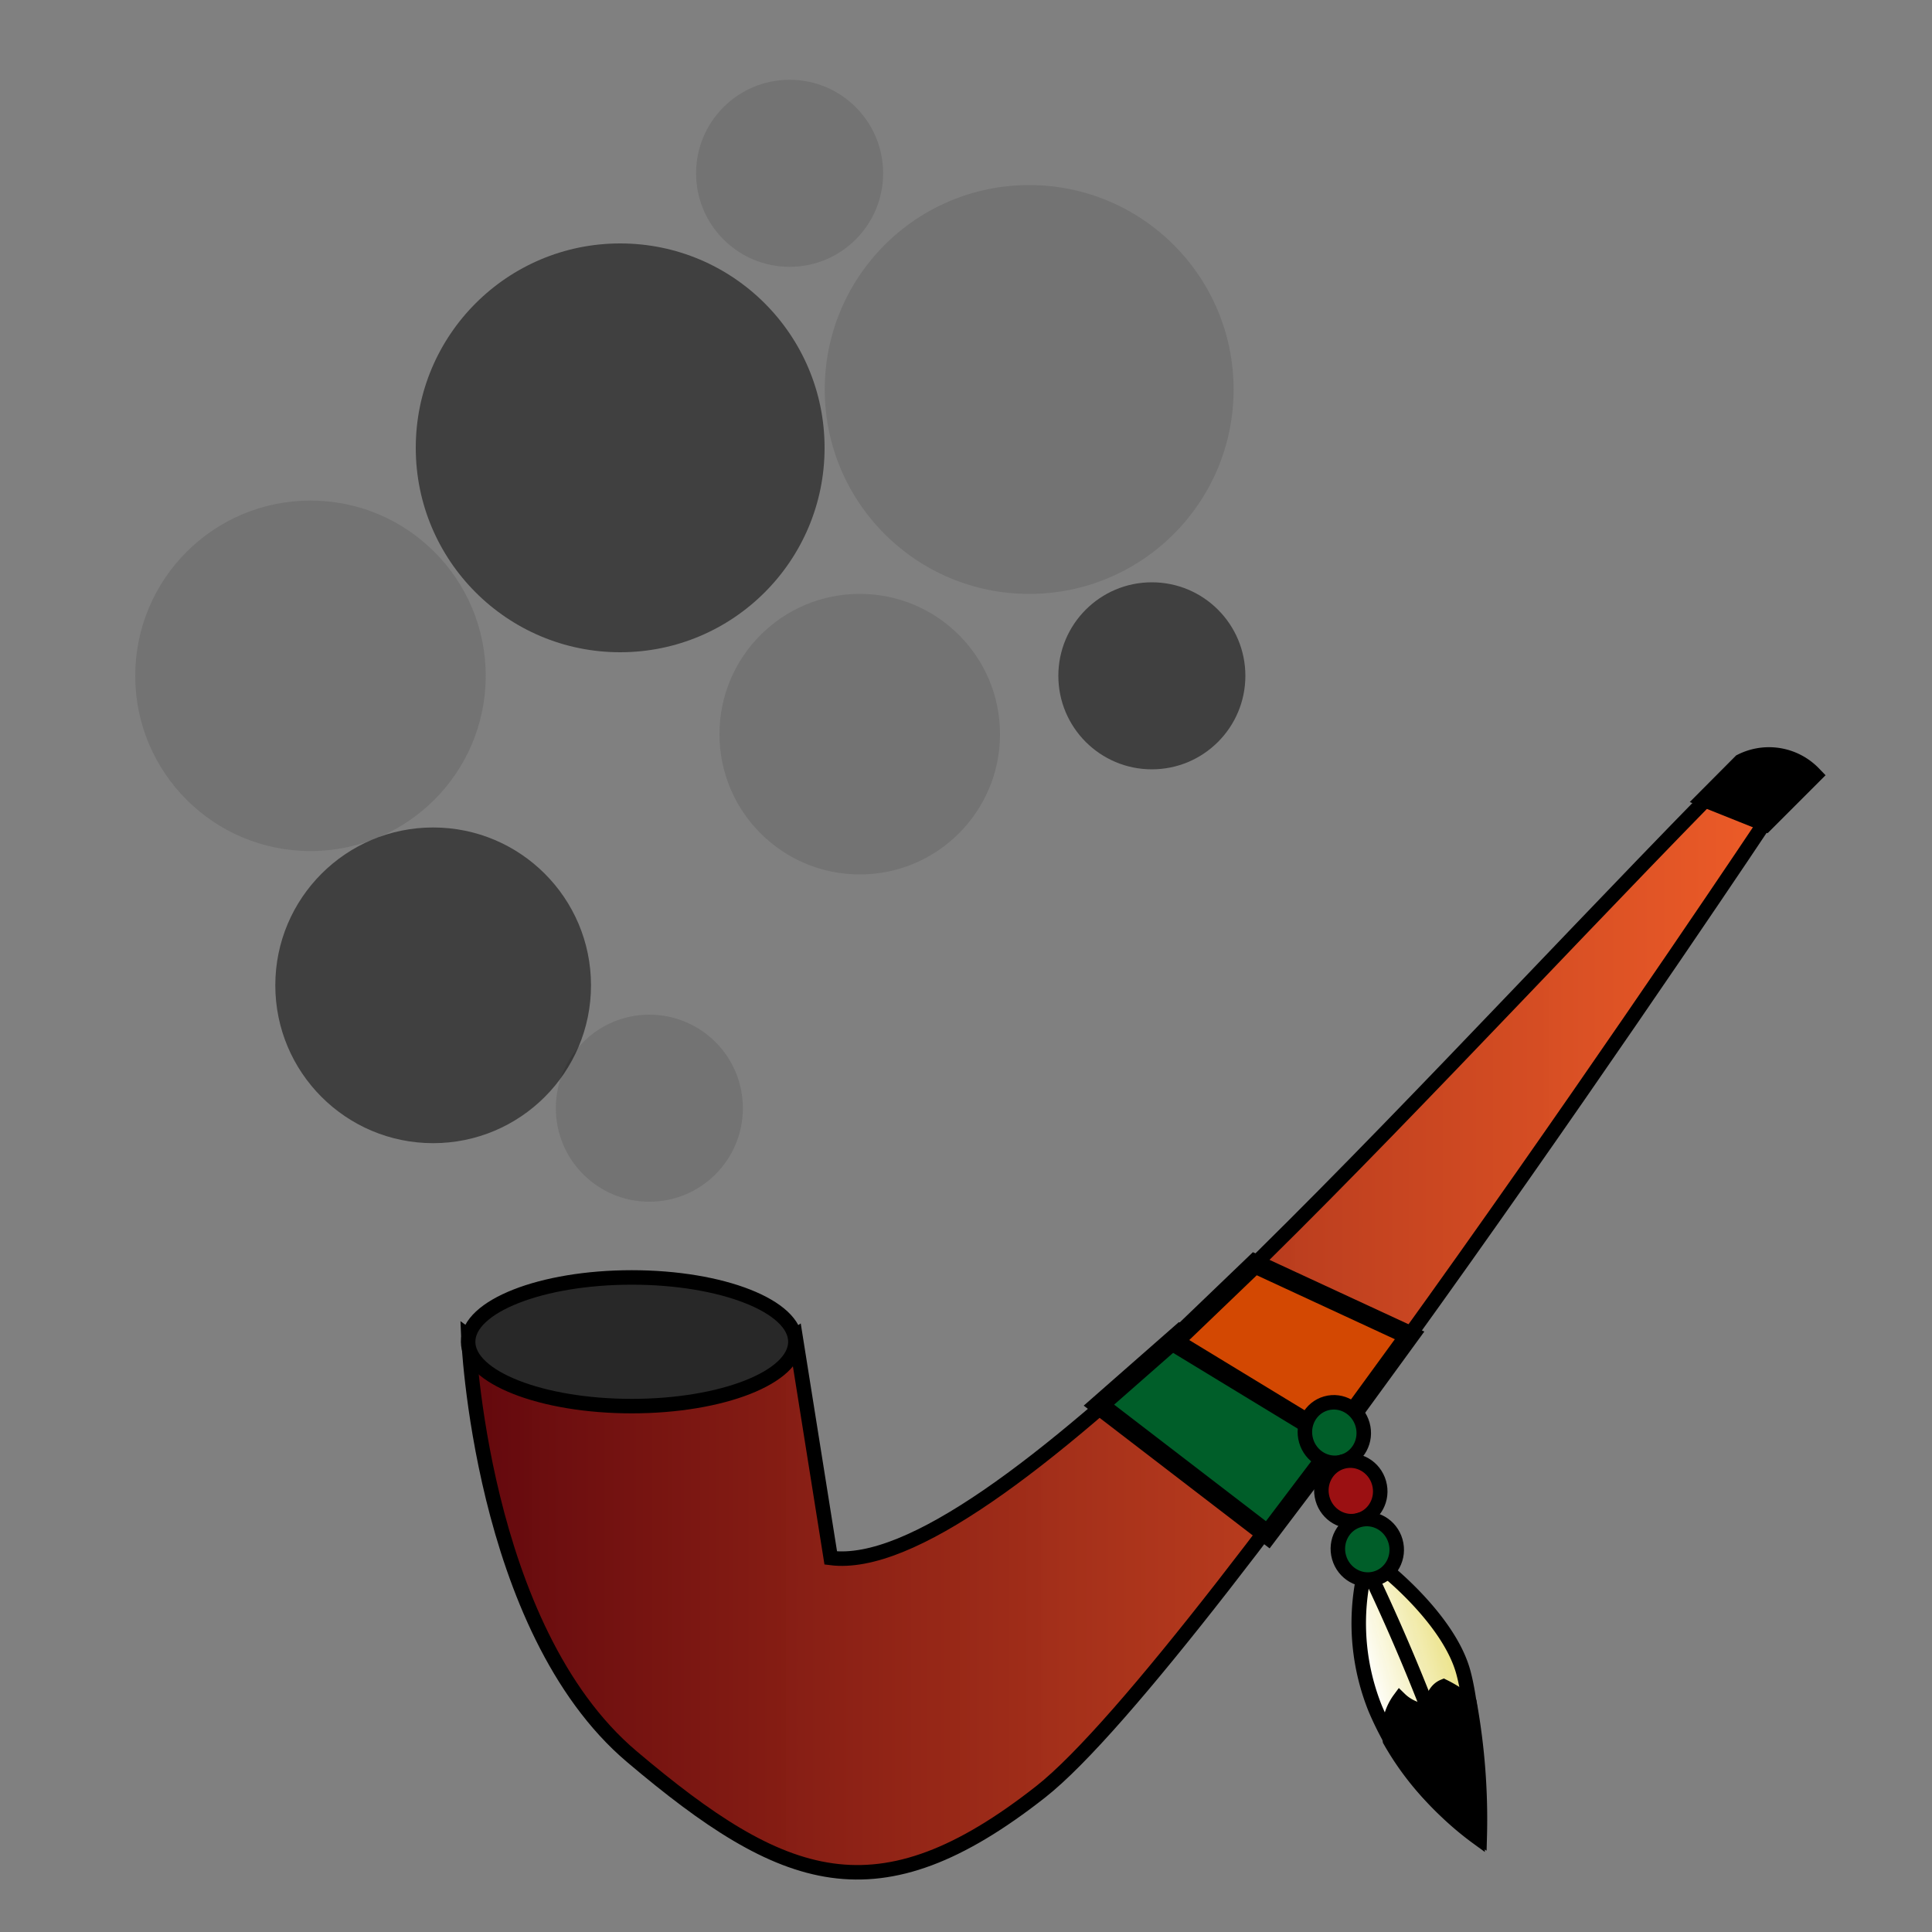 <svg id="Layer_1" data-name="Layer 1" xmlns="http://www.w3.org/2000/svg" xmlns:xlink="http://www.w3.org/1999/xlink" width="100" height="100" viewBox="0 0 100 100">
  <rect x="0" y="0" width="100" height="100" fill="#808080" stroke="none"/>
  <defs>
    <linearGradient id="linear-gradient" x1="24.24" y1="69.12" x2="91.37" y2="69.12" gradientUnits="userSpaceOnUse">
      <stop offset="0" stop-color="#63080d"/>
      <stop offset="1" stop-color="#f15a24" stop-opacity="0.96"/>
    </linearGradient>
    <linearGradient id="linear-gradient-2" x1="38.98" y1="-218.51" x2="43.91" y2="-218.51" gradientTransform="translate(93.56 309.82) rotate(-15.87)" gradientUnits="userSpaceOnUse">
      <stop offset="0" stop-color="#fff"/>
      <stop offset="1" stop-color="#efe584" stop-opacity="0.96"/>
    </linearGradient>
  </defs>
  <title>native_4</title>
  <path d="M88.35,41.33C71,59.08,51.23,81.69,43,80.64L41.17,69.15c-5.73,4-11.38,4.1-16.93,0,0,0,.6,15.12,8.46,21.77s12.71,8.47,21.17,1.82,37.5-50.2,37.5-50.2Z" stroke="#000" stroke-miterlimit="10" stroke-width="0.75" fill="url(#linear-gradient)"/>
  <ellipse cx="32.7" cy="69.45" rx="8.47" ry="3.33" fill="#282828" stroke="#000" stroke-miterlimit="10" stroke-width="0.75"/>
  <polygon points="56.88 72.73 65.62 79.44 69.34 74.52 61.06 69.06 56.88 72.73" fill="#005e29" stroke="#000" stroke-miterlimit="10"/>
  <polygon points="60.74 69.45 69.04 74.5 72.96 69.12 64.95 65.41 60.74 69.45" fill="#d34802" stroke="#000" stroke-miterlimit="10"/>
  <g>
    <path d="M70.55,81.74a11.84,11.84,0,0,0,.63,6.69,16,16,0,0,0,5.3,6.69s0-5.86-.74-8.57-4-5.29-4-5.29C71.56,81.67,71.09,81.74,70.55,81.74Z" stroke="#000" stroke-miterlimit="10" stroke-width="0.75" fill="url(#linear-gradient-2)"/>
    <ellipse cx="69.06" cy="74.15" rx="1.52" ry="1.57" transform="translate(-17.64 21.71) rotate(-15.87)" fill="#005e29" stroke="#000" stroke-miterlimit="10" stroke-width="0.75"/>
    <ellipse cx="69.92" cy="77.17" rx="1.52" ry="1.57" transform="translate(-18.44 22.06) rotate(-15.87)" fill="#9b1012" stroke="#000" stroke-miterlimit="10" stroke-width="0.75"/>
    <ellipse cx="70.77" cy="80.19" rx="1.52" ry="1.57" transform="translate(-19.23 22.41) rotate(-15.87)" fill="#005e29" stroke="#000" stroke-miterlimit="10" stroke-width="0.75"/>
    <path d="M71.94,90.08a2.81,2.81,0,0,1,.51-2.14,2.22,2.22,0,0,0,1.58.63c.07-.66.28-1.11.69-1.28a6.37,6.37,0,0,1,1.35.89,33.85,33.85,0,0,1,.52,6.92A14.9,14.9,0,0,1,71.94,90.08Z" stroke="#000" stroke-miterlimit="10" stroke-width="0.75"/>
    <path d="M71.06,81.81a104.24,104.24,0,0,1,5,12.71" fill="#fff" stroke="#000" stroke-miterlimit="10" stroke-width="0.75"/>
  </g>
  <path d="M88.35,41.33l1.81-1.82a3.1,3.1,0,0,1,3.63.61l-2.42,2.42Z" stroke="#000" stroke-miterlimit="10"/>
  <circle cx="53.27" cy="20.16" r="10.58" fill="#666" opacity="0.5"/>
  <circle cx="32.1" cy="23.18" r="10.58" opacity="0.5"/>
  <circle cx="44.5" cy="38" r="7.26" fill="#666" opacity="0.5"/>
  <circle cx="33.61" cy="57.36" r="4.84" fill="#666" opacity="0.5"/>
  <circle cx="59.62" cy="34.98" r="4.84" opacity="0.5"/>
  <circle cx="40.87" cy="8.97" r="4.84" fill="#666" opacity="0.5"/>
  <circle cx="16.07" cy="34.98" r="9.07" fill="#666" opacity="0.5"/>
  <circle cx="22.42" cy="51" r="8.17" opacity="0.5"/>
</svg>
